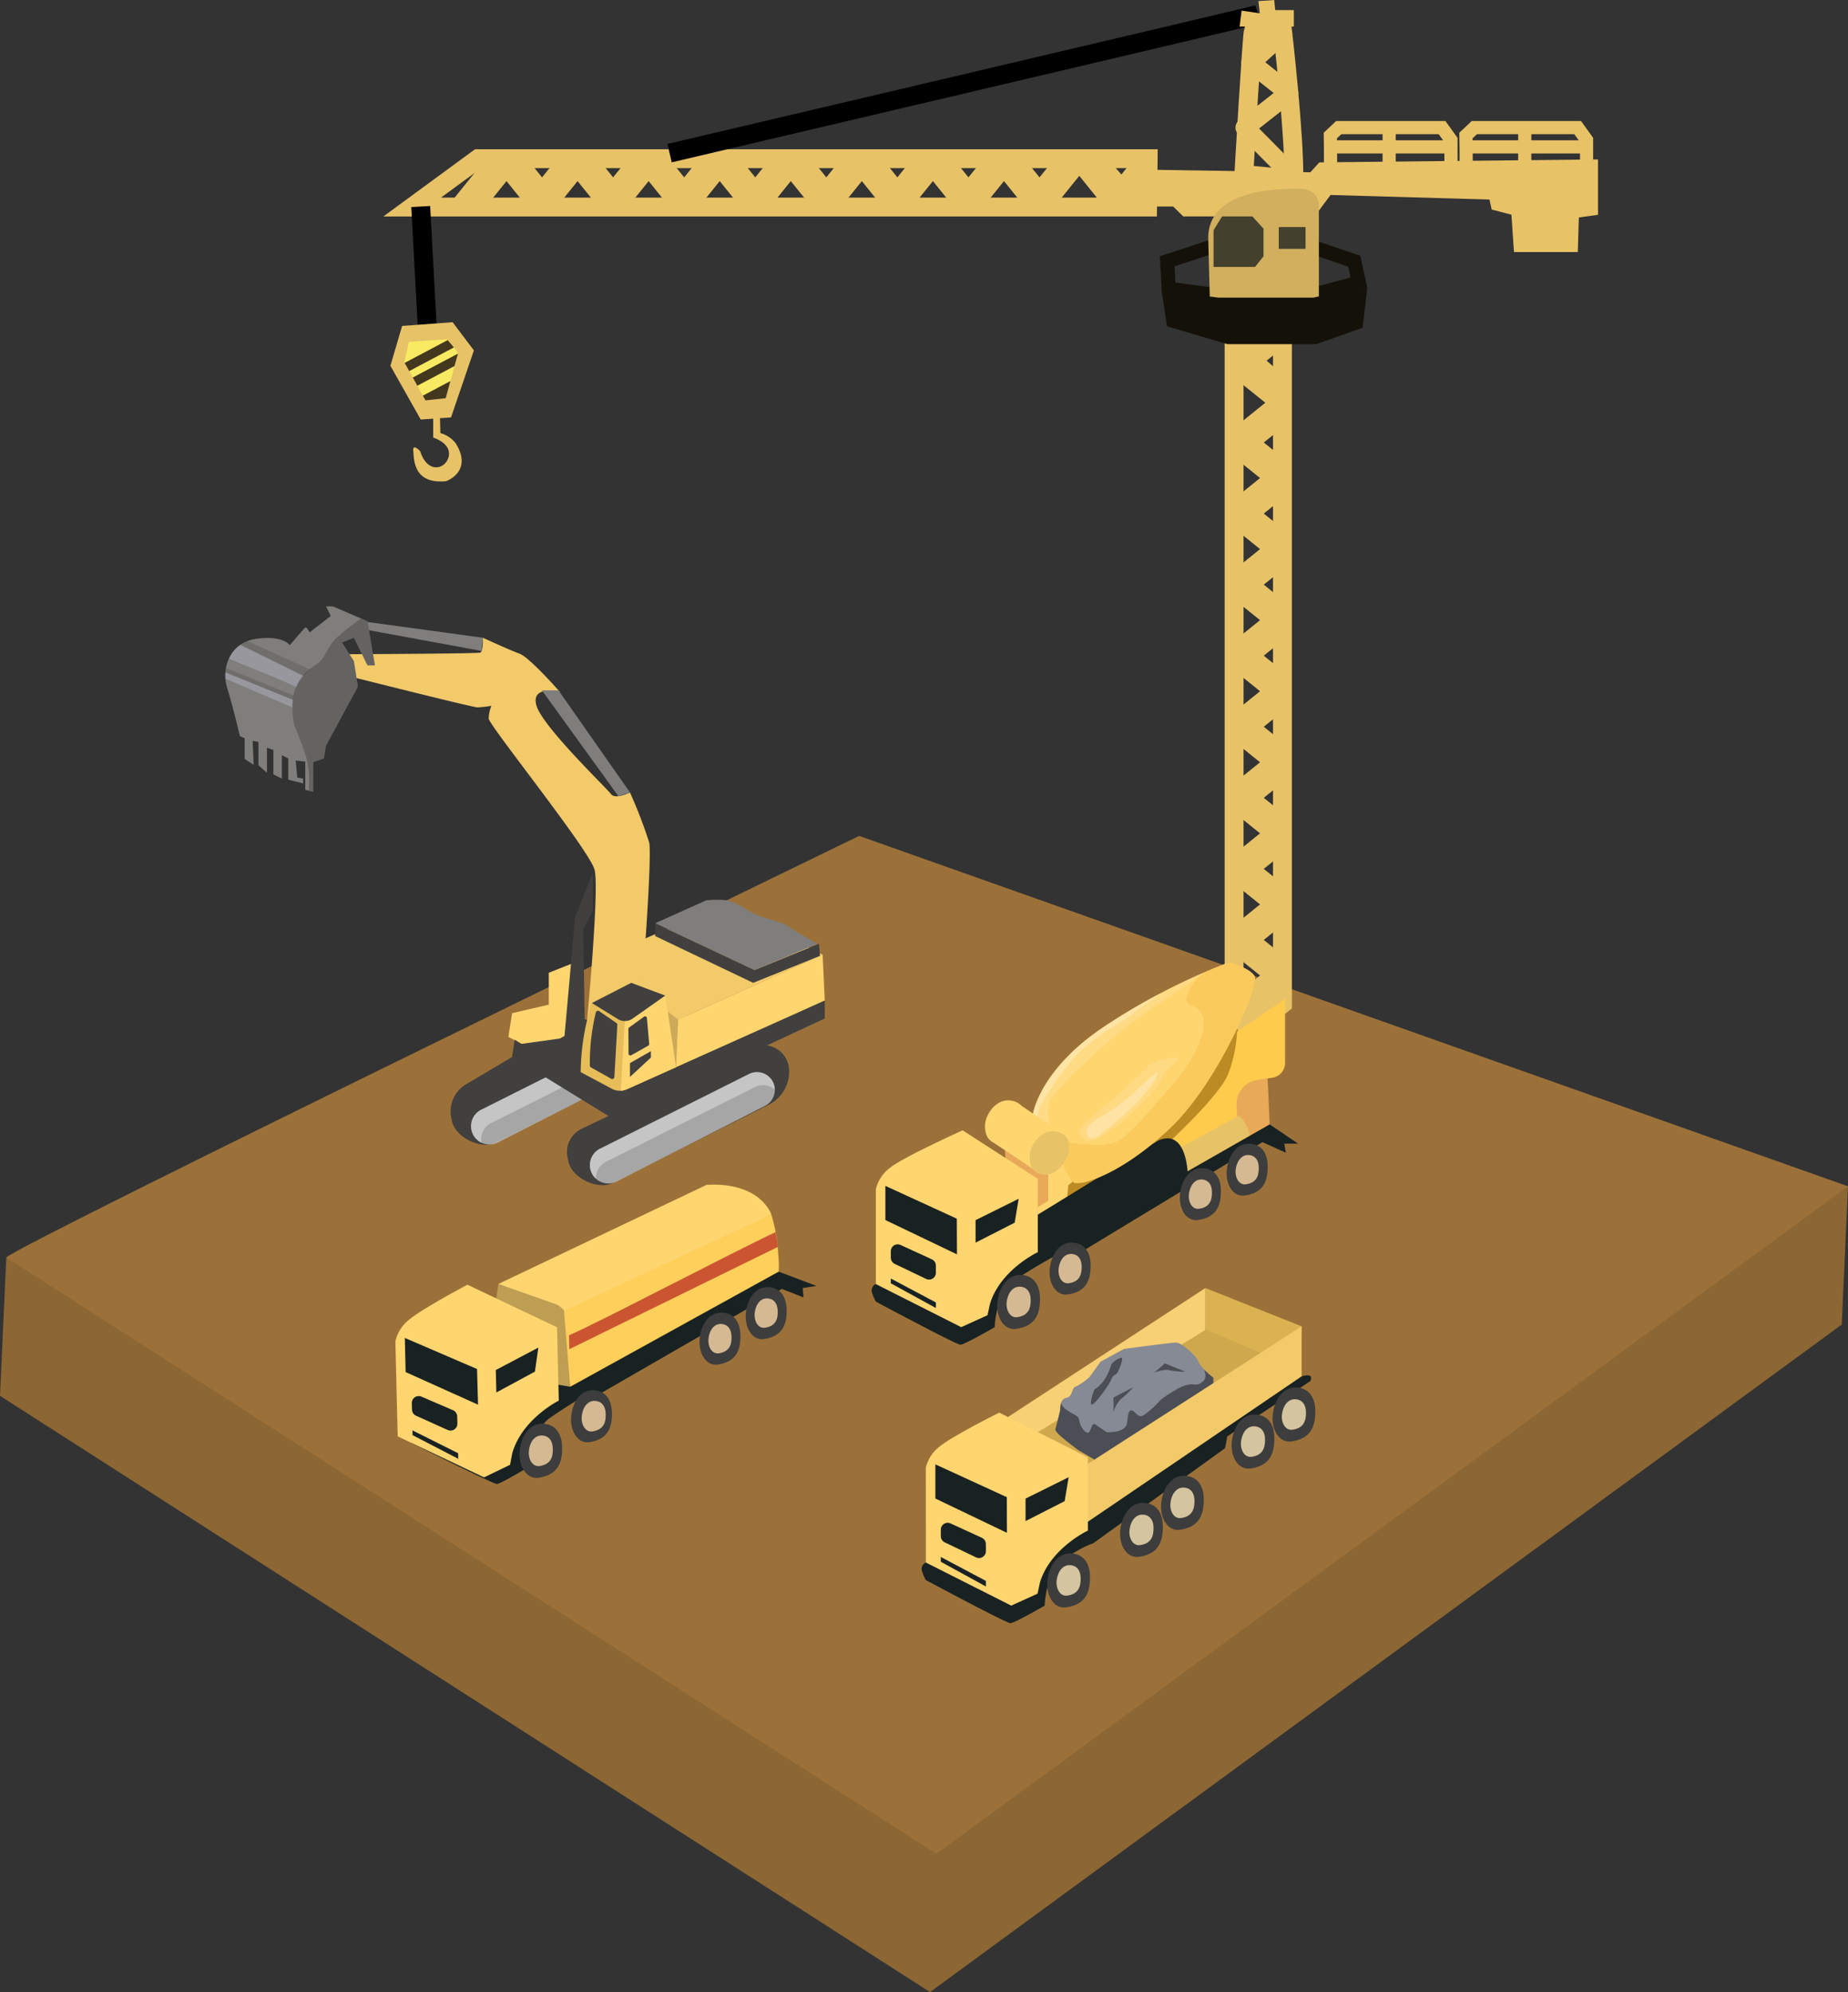 <svg xmlns="http://www.w3.org/2000/svg" width="313" height="337.426" viewBox="0 0 313 337.426"><rect x="0" y="0" width="313" height="337.426" fill="#333333" stroke="none"/><defs><style>.a{fill:#8c6633;}.b{fill:#9c7139;}.c{fill:#ccaa59;}.d{fill:#ffd570;}.e{fill:#f2ca6a;}.f,.j,.l{fill:#41403f;}.g{fill:#d4d4d4;opacity:0.69;}.h{fill:#807e7c;}.i{fill:#e6bd59;}.j,.k,.s{opacity:0.25;}.k{fill:#e0e7ff;}.ap,.l{opacity:0.43;}.ab,.ac,.ad,.m,.y{fill:none;}.ab,.ac,.m{stroke:#e8c267;}.ab,.m,.y{stroke-miterlimit:10;}.ac,.m,.y{stroke-width:3.199px;}.n{fill:#e8aa59;}.o{fill:#bd8b23;}.p{fill:#ffcb4d;}.q{fill:#e8c267;}.r{fill:#192223;}.s,.t,.u{fill:#ffeaba;}.t{opacity:0.6;}.u{opacity:0.29;}.v{fill:#ecae2c;opacity:0.28;}.w{fill:#3d3d3d;}.x{fill:#d4b992;}.y{stroke:#000;}.aa,.z{opacity:0.71;}.aa{fill:#fffc61;}.ab{stroke-width:2.23px;}.ac,.ad{stroke-linecap:round;stroke-linejoin:round;}.ae{fill:#d1af5d;}.af{fill:#08121b;}.af,.aj{opacity:0.7;}.ag,.ar{fill:#141109;}.ah{fill:#bd9e53;}.ai{fill:#ffcf5c;}.aj{fill:#b52120;}.ak{fill:#d4c49f;}.al{fill:#dbb251;}.am{fill:#f7cf74;}.an{fill:#cfa84d;}.ao{fill:#868a95;}.aq,.ar{stroke:none;}</style></defs><g transform="translate(-95.577 -79.998)"><g transform="translate(95.577 221.587)"><path class="a" d="M95.577,560.281c1.256-1.92,144.447-71.423,144.447-71.423L407.51,548.212,253.1,661.273Z" transform="translate(-95.577 -465.436)"/><path class="a" d="M96.643,607.792l-1.067,23.422L137.132,650,126.881,618.89Z" transform="translate(-95.577 -536.37)"/><path class="a" d="M826.662,577.889,825.6,601.311l-25.249,9.752-3.769-25.994,18.846-5.571Z" transform="translate(-513.662 -518.535)"/><path class="b" d="M98.22,502.245c1.256-1.92,144.447-71.422,144.447-71.422l167.486,59.354L255.743,603.238Z" transform="translate(-97.153 -430.823)"/></g><g transform="translate(133.731 182.709)"><path class="c" d="M374.982,513.007l.748-13.846h-5.458l3.178,14.634Z" transform="translate(-297.562 -432.702)"/><path class="d" d="M379.659,491.65l24.468-10.989.36,7.771L379.3,500.025Z" transform="translate(-302.948 -421.669)"/><path class="e" d="M394.23,468.112l-17.022-8.492-14.32,6.33-.18,7.784,7.055,5.367Z" transform="translate(-293.051 -409.12)"/><path class="f" d="M284.893,524.895l-.144-.674a5.365,5.365,0,0,1,2.5-5.54L305.8,507.693c2.6-1.238,14.991,6.592,13.242,7.469l-26.6,13.361C289.876,529.812,285.491,527.705,284.893,524.895Z" transform="translate(-246.501 -437.713)"/><path class="g" d="M294.985,526.582l25.229-12.65a3.018,3.018,0,0,1,4.316,2.122h0a3.018,3.018,0,0,1-1.592,3.265l-25.146,12.816a3.111,3.111,0,0,1-4.516-2.544h0A3.112,3.112,0,0,1,294.985,526.582Z" transform="translate(-251.636 -441.32)"/><path class="g" d="M324.54,516.131a3,3,0,0,0-2.621.042l-25.231,12.648a3.111,3.111,0,0,0-1.717,2.779q0,.116.01.232c.01.113.023.223.042.333a3.091,3.091,0,0,1-1.749-2.572c-.006-.074-.01-.148-.01-.226a3.124,3.124,0,0,1,1.72-2.785l25.228-12.648a3.016,3.016,0,0,1,4.315,2.12A.644.644,0,0,1,324.54,516.131Z" transform="translate(-251.634 -441.32)"/><path class="h" d="M370.518,461.586l16.842,7.926,10.628-4.458s-4.593-2.566-5.044-3.017-3.242-1.171-4.053-1.441a14.3,14.3,0,0,1-3.332-1.621,13.884,13.884,0,0,0-2.777-1.271,16.589,16.589,0,0,0-3.618,0Z" transform="translate(-297.709 -407.908)"/><path class="f" d="M333.757,538.329l-.144-.674a4.389,4.389,0,0,1,2.407-4.877l28.859-13.734a4.388,4.388,0,0,1,6.2,3.156h0a6.26,6.26,0,0,1-3.172,6.4l-26.6,13.361C338.74,543.247,334.355,541.14,333.757,538.329Z" transform="translate(-275.641 -444.306)"/><path class="g" d="M344.862,542.936l25.229-12.65a3.018,3.018,0,0,1,4.316,2.122h0a3.018,3.018,0,0,1-1.592,3.265l-25.146,12.816a3.111,3.111,0,0,1-4.515-2.544h0A3.111,3.111,0,0,1,344.862,542.936Z" transform="translate(-281.384 -451.074)"/><path class="d" d="M311.087,497.336l-2.162-1.111.63-4.017,6.214-1.454v-5.4l4.954-1.961L320,495.782l-6.246,3.068Z" transform="translate(-260.975 -423.296)"/><path class="f" d="M310.928,506.537c.46.468,16.4,9.565,16.4,9.565l36.116-16.186v3.037L327.33,519.795,310.488,509.44Z" transform="translate(-261.906 -433.153)"/><path class="f" d="M319.044,474.351l-7.8,1.083,16.177,9.838L330.9,482.7l-7.537-3.1-.09-5.247-.27-18.472,1.621-3.182v-6.436s-3.062,7.489-3.062,7.9-1.748,19.743-1.748,19.743Z" transform="translate(-262.356 -401.152)"/><path class="f" d="M387.125,477.582l11.321-4.575-.188-2.045-10.9,4.459-16.842-7.926v2.162Z" transform="translate(-297.709 -413.816)"/><path class="e" d="M281.614,414.392s2.342-24.135,1.441-27.467-17.923-24.5-17.923-25.578a6.473,6.473,0,0,1,.45-2.162,18.663,18.663,0,0,1-2.342.27c-.811,0-21.165-5.134-21.165-5.134l-.991-3.873s22.066-.09,22.606-.27.45-2.522.45-2.522,4.5,2.072,6.214,2.7,6.845,6.485,6.845,6.485-5.044-1.261-3.963,2.342,11.889,13.96,12.609,14.951,3.213-.27,3.213-.27a77.951,77.951,0,0,1,3.255,8.466c.467,2.162-.884,20.375-.884,20.375S290.261,413.939,281.614,414.392Z" transform="translate(-220.514 -342.344)"/><path class="i" d="M355.429,509.969l-8.349,3.744a2.918,2.918,0,0,1-2.55-.09l-5.257-2.814a39.677,39.677,0,0,1,1.891-11.7l5.586,2.434.016-.01,6.829-3.682Z" transform="translate(-279.074 -431.919)"/><path class="f" d="M344.108,504.5a35.893,35.893,0,0,0-1.017,9.008.371.371,0,0,0,.19.306l3.418,1.919a.368.368,0,0,0,.548-.3l.5-8.822a.367.367,0,0,0-.159-.324l-2.91-2A.368.368,0,0,0,344.108,504.5Z" transform="translate(-281.34 -435.72)"/><path class="d" d="M365.473,509.969l-8.349,3.744a2.863,2.863,0,0,1-1.01.245l.7-12.428,6.829-3.682Z" transform="translate(-289.118 -431.919)"/><path class="f" d="M359.291,508.688l.025,4.187a.307.307,0,0,0,.457.266l2.886-1.624a.307.307,0,0,0,.155-.294l-.386-4.392a.307.307,0,0,0-.486-.222l-2.525,1.829A.305.305,0,0,0,359.291,508.688Z" transform="translate(-291.013 -437.11)"/><path class="f" d="M359.958,523.2v2.342l3.541-3.275v-1.085Z" transform="translate(-291.411 -445.839)"/><path class="f" d="M343.962,495.91l6.665-3.422,5.764,2.162-5.547,3.908a2.24,2.24,0,0,1-2.466.075Z" transform="translate(-281.871 -428.723)"/><path class="h" d="M325.794,369.712l12.113,17.308-1.962.628-12.96-17.936Z" transform="translate(-269.36 -355.498)"/><path class="h" d="M266.937,343.531l-.214,2.237-20.951-3.858.721-1.171Z" transform="translate(-223.309 -338.218)"/><path class="h" d="M215.458,344.487H214.2l-2.3-4.683-2.026.81.138.216,1.888,2.937.675,4.324-.032.061-5.371,9.933-.361,2.162-1.8.632v5.041l-.733-.2h0l-.613-.161v-4.773l-1.623-.181.271,2.882.991.18v.81l-2.521-.633v-3.6l-1.081-.539v3.963l-1.442-.723v-4.14l-1.081-.362v4.234l-1.439-1.262v-3.963l-.991-.181.18,4.054-1.533-.991v-3.511l-.81-.362s-1.172-5.044-2.162-8.194a6.726,6.726,0,0,1-.287-1.52v0a7.16,7.16,0,0,1,0-1.081c0-.068.01-.132.016-.2.02-.178.045-.352.074-.526s.065-.319.107-.481a6.78,6.78,0,0,1,.4-1.126,6.056,6.056,0,0,1,.465-.833,5.45,5.45,0,0,1,1.462-1.494s0,0,.006,0c.077-.055.158-.109.239-.158s.168-.1.255-.149a5.554,5.554,0,0,1,.726-.339,6.755,6.755,0,0,1,1.488-.374c4.592-.63,5.674,1.081,5.674,1.081s2.343-2.792,2.614-2.972.72.81.72.81l3.6-2.792-.81-1.62h1.172l4.78,2.056,1.075.465Z" transform="translate(-190.114 -334.492)"/><path class="j" d="M208.34,353.926l-.22.171c-.08.065-.161.132-.245.2l-.171.151a6.3,6.3,0,0,0-.53.53l-.167-.084-10.586-5.219s0,0,.006,0c.077-.055.158-.109.239-.158s.167-.1.255-.149a5.554,5.554,0,0,1,.726-.339l10.472,4.8Z" transform="translate(-193.876 -343.163)"/><path class="k" d="M204.328,355.935c-.058.061-.113.123-.167.187a6.725,6.725,0,0,0-.568.781c-.045.071-.09.142-.132.216a2.529,2.529,0,0,0-.126.226c-.038.074-.077.145-.113.223a.109.109,0,0,0-.019.039c-.036.074-.071.149-.1.226h0c-.032-.016-.061-.036-.094-.052-2.514-1.336-8.623-3.589-11.354-4.822a6.056,6.056,0,0,1,.465-.833,5.451,5.451,0,0,1,1.462-1.494s0,0,.006,0l10.579,5.222Z" transform="translate(-191.029 -344.116)"/><path class="j" d="M201.613,365.762l.029.013c0,.013-.006.023-.01.036l-.026-.013-.032-.016v0l-11.4-4.667c0-.068.01-.132.016-.2.02-.178.045-.352.074-.526l11.493,4.657C201.7,365.271,201.651,365.51,201.613,365.762Z" transform="translate(-190.147 -349.935)"/><path class="k" d="M201.609,366.848c0,.013-.006.023-.01.036-.016.067-.036.132-.052.2a.011.011,0,0,0,0,.006.71.71,0,0,0-.019.187v.006c-.026.265-.042.539-.048.826l-.161-.065v0l-11.183-4.776v0a7.16,7.16,0,0,1,0-1.081l11.408,4.638.036.013Z" transform="translate(-190.114 -351.008)"/><path class="l" d="M228.687,342.843l-2.026.81,2.026,3.153.675,4.324-5.4,9.995-.361,2.162-1.8.632v5.041l-.736-.2c0-.458.013-.962.038-1.391a15.377,15.377,0,0,0-.542-4.457c-.4-1.417-1.959-5.264-1.959-5.264a13.443,13.443,0,0,1-.271-4.276,8.9,8.9,0,0,1,.229-1.227,7.4,7.4,0,0,1,1.475-2.885,7.958,7.958,0,0,1,1.113-1.072,14.021,14.021,0,0,1,1.239-.865c1.485-.965,1.756-2.953,3.376-4.486a45.5,45.5,0,0,1,4.15-3.257l1.075.465,1.259,7.474h-1.259Z" transform="translate(-206.9 -337.53)"/><path class="l" d="M218.476,373.708l.029.013c0,.013-.006.023-.01.036-.016.067-.036.132-.052.2.006-.074.016-.145.026-.216C218.473,373.731,218.473,373.718,218.476,373.708Z" transform="translate(-207.01 -357.881)"/><path class="g" d="M374.461,532.929a3.007,3.007,0,0,0-3.353-.439L345.88,545.138a3.12,3.12,0,0,0-1.72,2.785.968.968,0,0,0,0,.1,3.06,3.06,0,0,1-1.01-2.075q-.01-.116-.01-.232a3.109,3.109,0,0,1,1.717-2.775l25.232-12.651a3.019,3.019,0,0,1,4.315,2.124A3.121,3.121,0,0,1,374.461,532.929Z" transform="translate(-281.382 -451.074)"/></g><g transform="translate(161.7 79.998)"><path class="m" d="M621.68,221.8V334.613l-8.19,6.485V221.885" transform="translate(-470.591 -164.571)"/><g transform="translate(142.9 57.23)"><line class="m" x1="4.085" y2="3.294"/><line class="m" x1="7.225" y2="5.825" transform="translate(0.341 0.147)"/><line class="m" x1="7.983" y2="6.436" transform="translate(0.086 13.216)"/><line class="m" x1="7.983" y2="6.436" transform="translate(0.086 10.797)"/><line class="m" x1="7.983" y2="6.436" transform="translate(0.086 25.252)"/><line class="m" x1="7.983" y2="6.436" transform="translate(0.086 22.834)"/><line class="m" x1="7.983" y2="6.436" transform="translate(0.086 37.289)"/><line class="m" x1="7.983" y2="6.436" transform="translate(0.086 34.87)"/><line class="m" x1="7.983" y2="6.436" transform="translate(0.086 49.326)"/><line class="m" x1="7.983" y2="6.436" transform="translate(0.086 46.907)"/><line class="m" x1="7.983" y2="6.436" transform="translate(0.086 61.362)"/><line class="m" x1="7.983" y2="6.436" transform="translate(0.086 58.944)"/><line class="m" x1="7.983" y2="6.436" transform="translate(0.086 73.399)"/><line class="m" x1="7.983" y2="6.436" transform="translate(0.086 70.98)"/><line class="m" x1="7.983" y2="6.436" transform="translate(0.086 85.436)"/><line class="m" x1="7.983" y2="6.436" transform="translate(0.086 83.017)"/><line class="m" x1="7.983" y2="6.436" transform="translate(0.086 97.472)"/><line class="m" x1="7.983" y2="6.436" transform="translate(0.086 95.054)"/><line class="m" x1="8.068" y2="6.506" transform="translate(0.002 109.509)"/><line class="m" x1="7.983" y2="6.436" transform="translate(0.086 107.09)"/></g><g transform="translate(142.9 59.502)"><line class="m" x2="6.801" y2="5.953" transform="translate(1.267)"/><line class="m" x2="7.225" y2="5.825" transform="translate(0.503 2.806)"/><line class="m" x2="7.983" y2="6.436" transform="translate(0 15.875)"/><line class="m" x2="7.983" y2="6.436" transform="translate(0 13.456)"/><line class="m" x2="7.983" y2="6.436" transform="translate(0 27.912)"/><line class="m" x2="7.983" y2="6.436" transform="translate(0 25.493)"/><line class="m" x2="7.983" y2="6.436" transform="translate(0 39.948)"/><line class="m" x2="7.983" y2="6.436" transform="translate(0 37.53)"/><line class="m" x2="7.983" y2="6.436" transform="translate(0 51.985)"/><line class="m" x2="7.983" y2="6.436" transform="translate(0 49.566)"/><line class="m" x2="7.983" y2="6.436" transform="translate(0 64.022)"/><line class="m" x2="7.983" y2="6.436" transform="translate(0 61.603)"/><line class="m" x2="7.983" y2="6.436" transform="translate(0 76.058)"/><line class="m" x2="7.983" y2="6.436" transform="translate(0 73.64)"/><line class="m" x2="7.983" y2="6.436" transform="translate(0 88.095)"/><line class="m" x2="7.983" y2="6.436" transform="translate(0 85.676)"/><line class="m" x2="7.983" y2="6.436" transform="translate(0 100.132)"/><line class="m" x2="7.983" y2="6.436" transform="translate(0 97.713)"/></g><path class="m" d="M393.119,154.786H268.565l11.161-8.19H393.215Z" transform="translate(-264.872 -119.718)"/><g transform="translate(11.651 26.998)"><line class="m" x1="3.764" y2="4.668" transform="translate(112.721 3.402)"/><line class="m" x1="6.231" y2="7.728" transform="translate(110.043 0.001)"/><line class="m" x1="6.436" y2="7.983" transform="translate(96.363 0.001)"/><line class="m" x1="6.436" y2="7.983" transform="translate(98.782 0.001)"/><line class="m" x1="6.436" y2="7.983" transform="translate(84.327 0.001)"/><line class="m" x1="6.436" y2="7.983" transform="translate(86.745 0.001)"/><line class="m" x1="6.436" y2="7.983" transform="translate(72.29 0.001)"/><line class="m" x1="6.436" y2="7.983" transform="translate(74.709 0.001)"/><line class="m" x1="6.436" y2="7.983" transform="translate(60.253 0.001)"/><line class="m" x1="6.436" y2="7.983" transform="translate(62.672 0.001)"/><line class="m" x1="6.436" y2="7.983" transform="translate(48.217 0.001)"/><line class="m" x1="6.436" y2="7.983" transform="translate(50.635 0.001)"/><line class="m" x1="6.436" y2="7.983" transform="translate(36.18 0.001)"/><line class="m" x1="6.436" y2="7.983" transform="translate(38.599 0.001)"/><line class="m" x1="6.436" y2="7.983" transform="translate(24.143 0.001)"/><line class="m" x1="6.436" y2="7.983" transform="translate(26.562 0.001)"/><line class="m" x1="6.436" y2="7.983" transform="translate(12.107 0.001)"/><line class="m" x1="6.436" y2="7.983" transform="translate(14.525 0.001)"/><line class="m" y1="8.068" x2="6.506"/><line class="m" x1="6.436" y2="7.983" transform="translate(2.489 0.001)"/></g><g transform="translate(18.826 26.999)"><line class="m" x1="5.953" y1="6.801" transform="translate(100.615)"/><line class="m" x1="5.825" y1="7.225" transform="translate(97.937 0.341)"/><line class="m" x1="6.436" y1="7.983" transform="translate(84.257 0.086)"/><line class="m" x1="6.436" y1="7.983" transform="translate(86.675 0.086)"/><line class="m" x1="6.436" y1="7.983" transform="translate(72.22 0.086)"/><line class="m" x1="6.436" y1="7.983" transform="translate(74.639 0.086)"/><line class="m" x1="6.436" y1="7.983" transform="translate(60.183 0.086)"/><line class="m" x1="6.436" y1="7.983" transform="translate(62.602 0.086)"/><line class="m" x1="6.436" y1="7.983" transform="translate(48.147 0.086)"/><line class="m" x1="6.436" y1="7.983" transform="translate(50.565 0.086)"/><line class="m" x1="6.436" y1="7.983" transform="translate(36.11 0.086)"/><line class="m" x1="6.436" y1="7.983" transform="translate(38.529 0.086)"/><line class="m" x1="6.436" y1="7.983" transform="translate(24.073 0.086)"/><line class="m" x1="6.436" y1="7.983" transform="translate(26.492 0.086)"/><line class="m" x1="6.436" y1="7.983" transform="translate(12.037 0.086)"/><line class="m" x1="6.436" y1="7.983" transform="translate(14.455 0.086)"/><line class="m" x1="6.436" y1="7.983" transform="translate(0 0.086)"/><line class="m" x1="6.436" y1="7.983" transform="translate(2.419 0.086)"/></g><path class="n" d="M517.269,561.8l.177,3.152s5.4,6.89,5.4,6.845,1.756-.9,1.756-.9v-5.944Z" transform="translate(-413.203 -367.352)"/><path class="d" d="M534.971,566.934c.045.135,2.882,5.224,2.882,5.224l-6.755,4.008V574.86l1.756-1.036v-4.908Z" transform="translate(-421.45 -370.413)"/><path class="o" d="M543.264,536.9l3.775-3.04s22.014-19.589,22.066-19.792,2.214-4.594,2.214-4.594l1.013,1.689-3.04,14.32-12.159,8.527-14.32,7.144Z" transform="translate(-428.438 -336.14)"/><path class="n" d="M617.127,530.615c.067.2.413,8.588.413,8.588l-3.948,3.076-3.411-5.2,1.385-6.216Z" transform="translate(-468.616 -348.752)"/><path class="p" d="M585.493,523.773s8.781-8.038,10.267-11.753a22.507,22.507,0,0,0,1.529-7.24l8.131-5.527V510.1a2.52,2.52,0,0,1-2.129,2.49l-2.637.415a4.1,4.1,0,0,0-3.459,4.223l.107,2.535-9.984,5.564Z" transform="translate(-453.892 -330.047)"/><path class="q" d="M591.286,554.888l-.572-1.189,10.006-5.483a5.9,5.9,0,0,1,1.869,3.845l-11.3,6.321Z" transform="translate(-457.006 -359.25)"/><path class="r" d="M462.076,582.437a1.153,1.153,0,0,0-.676,1.351,7.449,7.449,0,0,0,.676,1.621s13.645,7.3,14.32,7.3,5.809-2.972,5.809-2.972.135-5.844,3.512-8.056,6.35-3.833,6.35-3.833l22.831-14.05s-.135-7.836-5-5.674l-20.4,12.564v6.35s-3.918.54-9.187,5.809S464.913,581.491,462.076,582.437Z" transform="translate(-379.853 -364.931)"/><path class="d" d="M463.146,564.364a6.394,6.394,0,0,1,2.432-3.648c2.162-1.756,12.264-6.321,12.264-6.321l12.729,8.213v12.429s-6.35,2.972-8.106,8.781l-.405,1.891-4.458,2.027-14.455-7.3Z" transform="translate(-380.923 -362.934)"/><path class="r" d="M467.137,583.5v-5.785l12.1,5.555.026,6.045Z" transform="translate(-383.303 -376.844)"/><path class="r" d="M469.423,604.509v-1.1a1.166,1.166,0,0,1,1.652-1.059l5.3,2.433a1.166,1.166,0,0,1,.679,1.054l.005,1.206a1.166,1.166,0,0,1-1.67,1.056l-5.306-2.544A1.165,1.165,0,0,1,469.423,604.509Z" transform="translate(-384.667 -391.473)"/><path class="d" d="M552.466,511.925c-5.58,5.351-10.531,7.991-13.539,8.978a7.3,7.3,0,0,1-2.475.474,1.234,1.234,0,0,1-.333-.061c-.842-.3-3.366-4.786-5.145-8.12-.335-.629-.645-1.22-.91-1.73-.587-1.123-.965-1.875-.965-1.875s1.143-7.326,11.683-14.484a106.482,106.482,0,0,1,14.346-8.1c1.065-.5,2.04-.936,2.9-1.314,2.527-1.1,4.1-1.668,4.1-1.668h.336s3.379.878,4.189,2.3S560.641,504.092,552.466,511.925Z" transform="translate(-420.259 -320.967)"/><path class="s" d="M548.5,536.337c.2.473.338,2.9,3.783.946s7.093-5.877,7.836-6.552a10.774,10.774,0,0,0,2.567-3.692c.27-1.1,2.8-2.589,2.648-2.995s-4.539.337-5.484,1.553a112.35,112.35,0,0,1-9.795,8.781A5.186,5.186,0,0,0,548.5,536.337Z" transform="translate(-431.831 -344.766)"/><path class="t" d="M553.685,540.684c.26-.346,6.868-5.148,9.307-9.279s-2.391,1.358-5.492,3.753-6.448,3.45-5.922,5.121S553.685,540.684,553.685,540.684Z" transform="translate(-433.632 -348.331)"/><path class="u" d="M558.033,488.218c-1.572,1.13-4.531,3.224-7.833,5.438-.629.419-1.272.846-1.92,1.271-5.674,3.715-15.536,13.035-16.379,15.139-.51,1.272-.145,3.424.284,4.944v0a6.162,6.162,0,0,0,.671,1.72c-.138-.065-.933-.448-1.882-1.017-.335-.629-.645-1.22-.91-1.73-.129-.249-.251-.481-.358-.687-.378-.733-.607-1.188-.607-1.188s1.143-7.326,11.683-14.484a100.705,100.705,0,0,1,9.976-5.928c1.562-.82,3.034-1.543,4.37-2.169C556.194,489.034,557.168,488.6,558.033,488.218Z" transform="translate(-420.259 -323.465)"/><path class="v" d="M559.547,511.925c-5.58,5.351-10.531,7.991-13.539,8.978a7.08,7.08,0,0,1-2.8.491l-.325-.209a9.052,9.052,0,0,1-1.908-4.665l.191-2.294a5.25,5.25,0,0,0,.694.158,31.08,31.08,0,0,0,3.689.461c.481.032.971.048,1.453.048a8.407,8.407,0,0,0,3.35-.536c2.579-1.217,8.659-8.827,10.011-10.324s8.307-10.886,2.43-12.845c-1.841-.613.755-4.343,2.323-5.47-.865.378,4.1-1.691,4.1-1.691h.336s3.379.878,4.189,2.3S567.722,504.092,559.547,511.925Z" transform="translate(-427.34 -320.967)"/><path class="t" d="M550.759,496.847c-2.323,1.652-5.238,3.744-5.789,4.218-.946.81-3.308,1.756-7.091,4.928s-7.836,10.337-7.813,10.54a15.066,15.066,0,0,1-.358,1.914c-.378-.733-.607-1.188-.607-1.188s1.143-7.326,11.683-14.484A100.7,100.7,0,0,1,550.759,496.847Z" transform="translate(-420.259 -328.612)"/><path class="r" d="M504.988,586.736l7.3-3.622-.675,4.053-6.62,3.377Z" transform="translate(-405.878 -380.062)"/><path class="r" d="M469.423,617.4l7.637,4.188v-.946l-7.637-4.053Z" transform="translate(-384.667 -400.027)"/><path class="r" d="M543.93,571.383l34.1-19.49,4.81,3.271H580.5l.27,1.538-3.963-1.8-30.612,18.553Z" transform="translate(-429.103 -361.442)"/><path class="w" d="M590.739,574.78c.237-2.482,1.643-4.515,3.671-4.515s3.264,1.394,3.264,3.887-.754,4.457-3.892,4.9C591.774,579.33,590.517,577.1,590.739,574.78Z" transform="translate(-457.006 -372.399)"/><path class="x" d="M594.48,577.563c.134-1.4.928-2.55,2.073-2.55s1.844.787,1.844,2.2-.425,2.518-2.2,2.766C595.065,580.133,594.355,578.875,594.48,577.563Z" transform="translate(-459.244 -375.231)"/><path class="w" d="M610.377,564.514c.237-2.482,1.643-4.515,3.671-4.515s3.264,1.394,3.264,3.888-.753,4.457-3.892,4.9C611.412,569.064,610.156,566.837,610.377,564.514Z" transform="translate(-468.718 -366.277)"/><path class="x" d="M614.118,567.3c.134-1.4.928-2.551,2.073-2.551s1.844.787,1.844,2.2-.425,2.518-2.2,2.766C614.7,569.868,613.993,568.61,614.118,567.3Z" transform="translate(-470.956 -369.108)"/><path class="w" d="M536.065,606.039c.237-2.482,1.643-4.515,3.67-4.515S543,602.918,543,605.411s-.753,4.457-3.892,4.9C537.1,610.589,535.843,608.362,536.065,606.039Z" transform="translate(-424.397 -391.043)"/><path class="x" d="M539.806,608.823c.134-1.4.928-2.551,2.073-2.551s1.844.787,1.844,2.2-.426,2.518-2.2,2.766C540.39,611.393,539.681,610.135,539.806,608.823Z" transform="translate(-426.635 -393.874)"/><path class="d" d="M519.69,555.5h0c-.226-.158-.62-.439-1.12-.787-1.71-1.207-5.353-3.577-7.028-4.71-.6-.4,5.031-6.063,5.031-6.063l7.311,4.991-3.932,6.641Z" transform="translate(-409.758 -356.698)"/><path class="q" d="M527.69,559.086c0-1.946,1.955-4.744,4.483-4.278,1.711.315,2.477,1.486,2.171,3.287-.326,1.918-2.053,4.008-3.927,4.008S527.69,561.032,527.69,559.086Z" transform="translate(-419.418 -363.15)"/><path class="d" d="M508.945,546.125c0-1.946,1.955-4.743,4.482-4.278,1.711.315,2.477,1.486,2.171,3.288-.326,1.918-2.053,4.008-3.927,4.008S508.945,548.071,508.945,546.125Z" transform="translate(-408.238 -355.42)"/><path class="w" d="M514.115,619.774c.247-2.584,1.71-4.7,3.82-4.7s3.4,1.451,3.4,4.046-.784,4.639-4.051,5.1C515.193,624.509,513.885,622.191,514.115,619.774Z" transform="translate(-411.306 -399.124)"/><path class="x" d="M518.009,622.671c.139-1.46.966-2.655,2.158-2.655s1.919.819,1.919,2.286-.443,2.621-2.288,2.879C518.618,625.346,517.879,624.037,518.009,622.671Z" transform="translate(-413.635 -402.071)"/><line class="y" x2="1.081" y2="19.958" transform="translate(5.134 34.981)"/><path class="q" d="M261.4,215.864l8.556-.63,3.6,4.773-3.872,11.348-5.134.36-5.134-9.1Z" transform="translate(-259.415 -160.654)"/><path class="z" d="M277.692,239.9c-.426,1.566-.794,2.921-.794,2.921l-3.424.362-.452-.81Z" transform="translate(-267.531 -175.369)"/><path class="aa" d="M277.012,233.628c-.216.784-.465,1.691-.694,2.533l-4.67,2.472-.929-1.675Z" transform="translate(-266.157 -171.625)"/><path class="z" d="M276.452,228.382s0,0,0,.006c-.029.09-.274.975-.584,2.111l-6.293,3.33-.774-1.4Z" transform="translate(-265.013 -168.496)"/><path class="aa" d="M275.56,226.846l-7.652,4.05-.6-1.081,7.568-4.008A3.139,3.139,0,0,1,275.56,226.846Z" transform="translate(-264.121 -166.96)"/><path class="z" d="M273.728,223.976l-7.568,4.008-.775-1.4,7.271-3.85C272.876,222.982,273.334,223.5,273.728,223.976Z" transform="translate(-262.976 -165.129)"/><path class="aa" d="M272.556,222.522l-7.271,3.85-.068-.122.81-3.424,6.4-.448S272.472,222.432,272.556,222.522Z" transform="translate(-262.876 -164.915)"/><path class="q" d="M272.374,253.887v3.783s3.03.9,2.641,3.107-3.587,3.2-4.848-.81c0,0-1.306-1.4-1.171-.045s-.048,5.674,5.538,5.134c0,0,4.64-1.576,1.668-6.394a4.929,4.929,0,0,0-2.612-1.756l-.09-3.287Z" transform="translate(-265.124 -183.547)"/><path class="y" d="M476.276,86.023c-.81.27-99.7,23.507-99.7,23.507" transform="translate(-329.291 -83.591)"/><path class="q" d="M577.32,154.878h3.332l1.711,1.675h22.246l2.7-3.631,26.929.775.36,1.685,3.348.884.435,6.321h10.808l.18-5.854,3.242-.45V146.9l-47.194.5-1.531,1.679-28.146-.45v6.845Z" transform="translate(-448.077 -119.896)"/><path class="ab" d="M653.877,140.337c.084-.419,0-5.441,0-5.441l1.423-1.339h17.5l1.507,2.093v5.022" transform="translate(-494.677 -111.941)"/><line class="ab" x2="20.173" transform="translate(159.451 24.88)"/><line class="ab" y2="5.943" transform="translate(169.161 21.616)"/><path class="ab" d="M710.782,140.337c.084-.419,0-5.441,0-5.441l1.423-1.339h17.5l1.507,2.093v5.022" transform="translate(-528.616 -111.941)"/><line class="ab" x2="20.173" transform="translate(182.417 24.88)"/><line class="ab" y2="5.943" transform="translate(192.127 21.616)"/><path class="m" d="M617.588,117.126s1.351-23.507,1.621-24.408h4.915s2.02,17.3,1.93,25.266Z" transform="translate(-473.034 -87.584)"/><path class="ac" d="M624.453,94.076l-5.435,4.939,6.461,5.143-7.445,5.851,8.289,8.376" transform="translate(-473.3 -88.394)"/><path class="q" d="M615.8,84.5h9.189V81.709h-3.155L621.657,80l-2.671.18.24,2.072-3.088-.45Z" transform="translate(-471.969 -79.998)"/><path class="q" d="M604.868,201.621" transform="translate(-465.448 -152.535)"/><g class="ad" transform="translate(-452.005 -140.157)"><path class="aq" d="M590.525,180.867l-8.2,2.7.36,6.575,9.547,1.261h15.851l9.367-2.522-1.171-5.4-7.025-2.387Z"/><path class="ar" d="M 590.896 183.27 L 584.825 185.272 L 584.975 188.026 L 592.394 189.005 L 607.77 189.005 L 614.626 187.159 L 614.226 185.313 L 608.848 183.486 L 590.896 183.27 M 590.525 180.867 L 609.258 181.092 L 616.283 183.479 L 617.454 188.882 L 608.087 191.404 L 592.236 191.404 L 582.689 190.143 L 582.329 183.569 L 590.525 180.867 Z"/></g><path class="ae" d="M621.369,161.41v16.038l-.894.21h-16.13l-1.453-.188-.258-9.743c-.181-8.86,13.148-8.508,15.672-8.508A3.059,3.059,0,0,1,621.369,161.41Z" transform="translate(-464.114 -127.245)"/><path class="af" d="M604.868,173.166v6.214h7.025l1.44-1.8V172.9l-1.891-2.071h-5.134Z" transform="translate(-465.448 -134.168)"/><rect class="af" width="4.535" height="3.693" transform="translate(150.466 38.458)"/><path class="ag" d="M583.221,201.651l.856,5.628L594.3,210.3H609.34l7.87-2.787.776-6.782-9.089,2.184H592.768Z" transform="translate(-452.537 -152.003)"/></g><g transform="translate(162.546 280.657)"><path class="r" d="M267.014,638.973a1.153,1.153,0,0,0-.643,1.367,7.452,7.452,0,0,0,.714,1.6s13.815,6.968,14.49,6.952,5.737-3.11,5.737-3.11,0-5.846,3.32-8.137,6.256-3.983,6.256-3.983l32.865-20.517s-10.7-1.9-15.507.374l-20.095,13.046-3.119,3.557s-.634,3.424-5.776,8.817S269.828,637.96,267.014,638.973Z" transform="translate(-264.376 -598.191)"/><path class="r" d="M342.775,633.257l32.12-19.558,6.391,2.417-2.316.365.13,1.581-3.681-1.432-31.132,17.947Z" transform="translate(-309.978 -598.963)"/><path class="d" d="M304.737,594.008l11.887,5.737,34.334-17.521s-1.767-5.5-10.944-5.007Z" transform="translate(-287.292 -577.187)"/><path class="ah" d="M315.655,625.524c.092,3.838.252,10.753.252,10.753l-4.2-.712-8.638-11.957.672-4.741,9.507,3.348A3.6,3.6,0,0,1,315.655,625.524Z" transform="translate(-286.298 -602.045)"/><path class="ai" d="M368.648,598.83c-.008.191-.014.372-.023.537l-35.308,19.5-1.055-12.895,35.111-16.3a26.306,26.306,0,0,1,1.034,5.06v0c.061.554.114,1.143.149,1.765A17.285,17.285,0,0,1,368.648,598.83Z" transform="translate(-303.708 -584.631)"/><path class="aj" d="M369.708,599.634l-35.29,17.309-.056-2.346c6-2.648,26.926-13.693,34.993-17.485C369.416,597.666,369.673,599.012,369.708,599.634Z" transform="translate(-304.96 -589.07)"/><path class="d" d="M261.511,628.791a6.4,6.4,0,0,1,2.344-3.7c2.119-1.807,9.859-5.911,9.859-5.911l15.172,7.206.3,12.425s-6.277,3.123-7.894,8.972l-.36,1.9-4.408,2.132-14.625-6.949Z" transform="translate(-261.511 -602.23)"/><path class="r" d="M265.607,647.31l-.138-5.784,12.23,5.265.17,6.042Z" transform="translate(-263.872 -615.56)"/><path class="r" d="M268.433,668.214l-.026-1.095a1.166,1.166,0,0,1,1.626-1.1l5.357,2.306a1.166,1.166,0,0,1,.7,1.038l.034,1.206a1.165,1.165,0,0,1-1.644,1.1l-5.364-2.416A1.166,1.166,0,0,1,268.433,668.214Z" transform="translate(-265.623 -630.111)"/><path class="r" d="M303.651,649.384l7.207-3.8-.579,4.068-6.537,3.534Z" transform="translate(-286.644 -617.983)"/><path class="r" d="M268.7,681.142l7.734,4-.023-.945-7.731-3.87Z" transform="translate(-265.787 -638.703)"/><path class="w" d="M389.141,635.514c.178-2.487,1.535-4.553,3.562-4.6s3.3,1.316,3.356,3.809-.647,4.473-3.774,4.988C390.284,640.038,388.975,637.841,389.141,635.514Z" transform="translate(-337.623 -609.229)"/><path class="w" d="M408.529,624.784c.178-2.488,1.535-4.553,3.562-4.6s3.3,1.316,3.356,3.809-.647,4.474-3.774,4.988C409.672,629.307,408.363,627.111,408.529,624.784Z" transform="translate(-349.186 -602.829)"/><path class="x" d="M412.259,627.535c.1-1.4.867-2.572,2.012-2.6s1.862.743,1.9,2.151-.365,2.527-2.132,2.817C412.9,630.09,412.165,628.85,412.259,627.535Z" transform="translate(-351.414 -605.665)"/><path class="x" d="M392.871,638.265c.1-1.4.867-2.572,2.012-2.6s1.862.743,1.9,2.152-.365,2.527-2.132,2.817C393.517,640.821,392.777,639.58,392.871,638.265Z" transform="translate(-339.851 -612.064)"/><path class="x" d="M339.879,670.8c.1-1.4.867-2.572,2.012-2.6s1.862.743,1.9,2.151-.365,2.527-2.132,2.817C340.525,673.351,339.785,672.111,339.879,670.8Z" transform="translate(-308.246 -631.466)"/><path class="x" d="M338.934,669.864c.1-1.405.867-2.572,2.012-2.6s1.862.743,1.9,2.151-.365,2.527-2.132,2.818C339.58,672.419,338.84,671.179,338.934,669.864Z" transform="translate(-307.682 -630.91)"/><path class="w" d="M335.227,668.067c.178-2.488,1.535-4.553,3.562-4.6s3.3,1.316,3.356,3.809-.647,4.474-3.774,4.988C336.37,672.59,335.061,670.394,335.227,668.067Z" transform="translate(-305.468 -628.644)"/><path class="w" d="M313.618,682.314c.185-2.589,1.6-4.739,3.707-4.789s3.431,1.369,3.493,3.964-.673,4.657-3.928,5.191C314.808,687.023,313.445,684.737,313.618,682.314Z" transform="translate(-292.58 -637.029)"/><path class="x" d="M317.5,685.178c.1-1.463.9-2.677,2.094-2.705s1.938.773,1.973,2.239-.381,2.631-2.219,2.933C318.173,687.838,317.4,686.547,317.5,685.178Z" transform="translate(-294.899 -639.98)"/><path class="x" d="M339.681,670.65c.1-1.463.9-2.677,2.094-2.706s1.938.774,1.974,2.24-.381,2.631-2.219,2.932C340.353,673.309,339.583,672.018,339.681,670.65Z" transform="translate(-308.127 -631.315)"/></g><g transform="translate(251.664 298.174)"><path class="r" d="M606.536,668.585c.27-.36,15.491-10.391,15.491-10.391s.855-1.483-1.464-.815-14.387,9.134-14.387,9.134Z" transform="translate(-556.192 -642.429)"/><path class="r" d="M483.05,699.261a1.153,1.153,0,0,0-.676,1.351,7.464,7.464,0,0,0,.676,1.621s13.645,7.3,14.32,7.3,5.809-2.972,5.809-2.972.135-5.844,3.513-8.056,4.677-2.484,4.677-2.484l22.33-16.108s2.039-7.127-2.825-4.965l-20.4,12.564v6.35s-3.918.54-9.186,5.809S485.887,698.315,483.05,699.261Z" transform="translate(-482.326 -652.764)"/><path class="w" d="M535.089,736.643c.247-2.584,1.711-4.7,3.821-4.7s3.4,1.451,3.4,4.046-.784,4.639-4.051,5.1C536.167,741.378,534.859,739.061,535.089,736.643Z" transform="translate(-513.779 -687.002)"/><path class="ak" d="M538.983,739.54c.139-1.46.966-2.655,2.158-2.655s1.919.82,1.919,2.286-.443,2.62-2.288,2.879C539.592,742.215,538.853,740.906,538.983,739.54Z" transform="translate(-516.108 -689.95)"/><path class="w" d="M565.662,715.44c.247-2.584,1.711-4.7,3.821-4.7s3.4,1.451,3.4,4.047-.784,4.639-4.051,5.1C566.74,720.176,565.432,717.858,565.662,715.44Z" transform="translate(-532.013 -674.357)"/><path class="ak" d="M569.556,718.338c.139-1.46.966-2.655,2.158-2.655s1.919.819,1.919,2.286-.443,2.62-2.288,2.879C570.165,721.013,569.426,719.7,569.556,718.338Z" transform="translate(-534.342 -677.305)"/><path class="w" d="M582.846,704.082c.246-2.584,1.71-4.7,3.82-4.7s3.4,1.451,3.4,4.046-.784,4.639-4.051,5.1C583.923,708.818,582.615,706.5,582.846,704.082Z" transform="translate(-542.262 -667.583)"/><path class="ak" d="M586.74,706.979c.139-1.46.966-2.655,2.158-2.655s1.919.82,1.919,2.286-.443,2.621-2.288,2.879C587.349,709.654,586.61,708.345,586.74,706.979Z" transform="translate(-544.591 -670.53)"/><path class="w" d="M612.457,678.371c.246-2.584,1.71-4.7,3.82-4.7s3.4,1.451,3.4,4.046-.784,4.639-4.051,5.1C613.534,683.106,612.226,680.789,612.457,678.371Z" transform="translate(-559.922 -652.248)"/><path class="ak" d="M616.351,681.268c.139-1.46.966-2.655,2.158-2.655s1.919.82,1.919,2.286-.443,2.62-2.288,2.879C616.96,683.943,616.221,682.634,616.351,681.268Z" transform="translate(-562.251 -655.196)"/><path class="w" d="M629.64,667.013c.247-2.584,1.71-4.7,3.82-4.7s3.4,1.451,3.4,4.046-.784,4.639-4.051,5.1C630.718,671.748,629.41,669.43,629.64,667.013Z" transform="translate(-570.17 -645.474)"/><path class="ak" d="M633.534,669.91c.139-1.459.966-2.655,2.158-2.655s1.919.82,1.919,2.286-.443,2.62-2.288,2.879C634.143,672.585,633.4,671.276,633.534,669.91Z" transform="translate(-572.499 -648.422)"/><path class="al" d="M601.433,620.59l16.3,6.485-.45,8.016-15.851-7.385Z" transform="translate(-553.363 -620.59)"/><path class="am" d="M518.417,642.476l33.5-21.886v7.115L525.11,647.017Z" transform="translate(-503.851 -620.59)"/><path class="an" d="M557.545,638.2c0-.27,11.528,4.864,11.528,4.864l-33.285,20.779-7.942-7.539Z" transform="translate(-509.475 -631.09)"/><path class="ao" d="M565.241,649.4v1.8l-19.722,12.338-3.334-1.982c-.271-.268-3.872-2.792-3.692-3.421s.81-3.243.81-3.243a3.642,3.642,0,0,1,.174-1.246,1.133,1.133,0,0,1,.858-.826c1.13-.178.859-1.71,1.578-1.891a9.916,9.916,0,0,0,2.343-1.62l1.891-2.611,3.963-2.162s8.017-1.081,8.827-1.081,3.24,1.982,3.782,3.244a4.939,4.939,0,0,0,.949,1.317A12.94,12.94,0,0,0,565.241,649.4Z" transform="translate(-515.821 -634.225)"/><path class="ap" d="M553.95,655.228a6,6,0,0,0,2.072-2.252,9.728,9.728,0,0,0,.811-1.982,3.075,3.075,0,0,1,1.711-1.171c.45,0-.36,1.975-.631,2.474s-.72.318-1.08,1.219-2.612,4.053-3.242,4.233S553.95,655.228,553.95,655.228Z" transform="translate(-524.703 -638.026)"/><path class="ap" d="M562.826,664.027a20.748,20.748,0,0,1,0,2.443A6.874,6.874,0,0,1,564,664.342a14.343,14.343,0,0,0,2.162-2.026C565.888,662.406,562.826,664.027,562.826,664.027Z" transform="translate(-530.337 -645.474)"/><path class="ap" d="M581.644,652.2a20.7,20.7,0,0,1-1.861,1.583,6.873,6.873,0,0,1,2.379-.487,14.381,14.381,0,0,0,2.944.333C584.863,653.481,581.644,652.2,581.644,652.2Z" transform="translate(-540.451 -639.442)"/><path class="ap" d="M565.241,656.135v1.8l-19.722,12.338-3.334-1.982c-.271-.268-3.872-2.792-3.692-3.421s.81-3.243.81-3.243a3.642,3.642,0,0,1,.174-1.246,1.614,1.614,0,0,0,.546.936c1.262,1.081,2.433,1.1,2.524,2.127s1.259,2.556,1.71,1.836.449-1.62,1.081-1.172,1.8,1.262,1.8,1.262,3.331.271,3.511-1.665c.116-1.243.265-2.637,1.214-1.746s1.039,1,2.3,0a16.76,16.76,0,0,0,2.159-2.078,21.854,21.854,0,0,1,2.792-1.8,5.311,5.311,0,0,1,2.343-.813c1.081,0,1.081.28,2.072-.536.558-.458.39-1.317.139-1.978A12.94,12.94,0,0,0,565.241,656.135Z" transform="translate(-515.821 -640.964)"/><path class="e" d="M551.145,660.2l36.6-23.538v8.466l-36.327,24.709Z" transform="translate(-523.37 -630.173)"/><path class="d" d="M484.12,682.191a6.394,6.394,0,0,1,2.432-3.648c2.162-1.756,10-5.674,10-5.674l15,7.565v12.429s-6.35,2.972-8.106,8.781l-.405,1.891-4.458,2.026-14.455-7.3Z" transform="translate(-483.396 -651.77)"/><path class="r" d="M525.962,703.605l7.3-3.622-.675,4.053-6.62,3.377Z" transform="translate(-508.351 -667.941)"/><path class="r" d="M488.112,700.372v-5.785l12.1,5.555.026,6.045Z" transform="translate(-485.776 -664.723)"/><path class="r" d="M490.4,721.379v-1.1a1.166,1.166,0,0,1,1.652-1.059l5.3,2.433a1.165,1.165,0,0,1,.679,1.054l.005,1.206a1.165,1.165,0,0,1-1.669,1.056l-5.306-2.543A1.166,1.166,0,0,1,490.4,721.379Z" transform="translate(-487.14 -679.352)"/><path class="r" d="M490.4,734.268l7.637,4.188v-.946l-7.637-4.053Z" transform="translate(-487.14 -687.905)"/></g></g></svg>